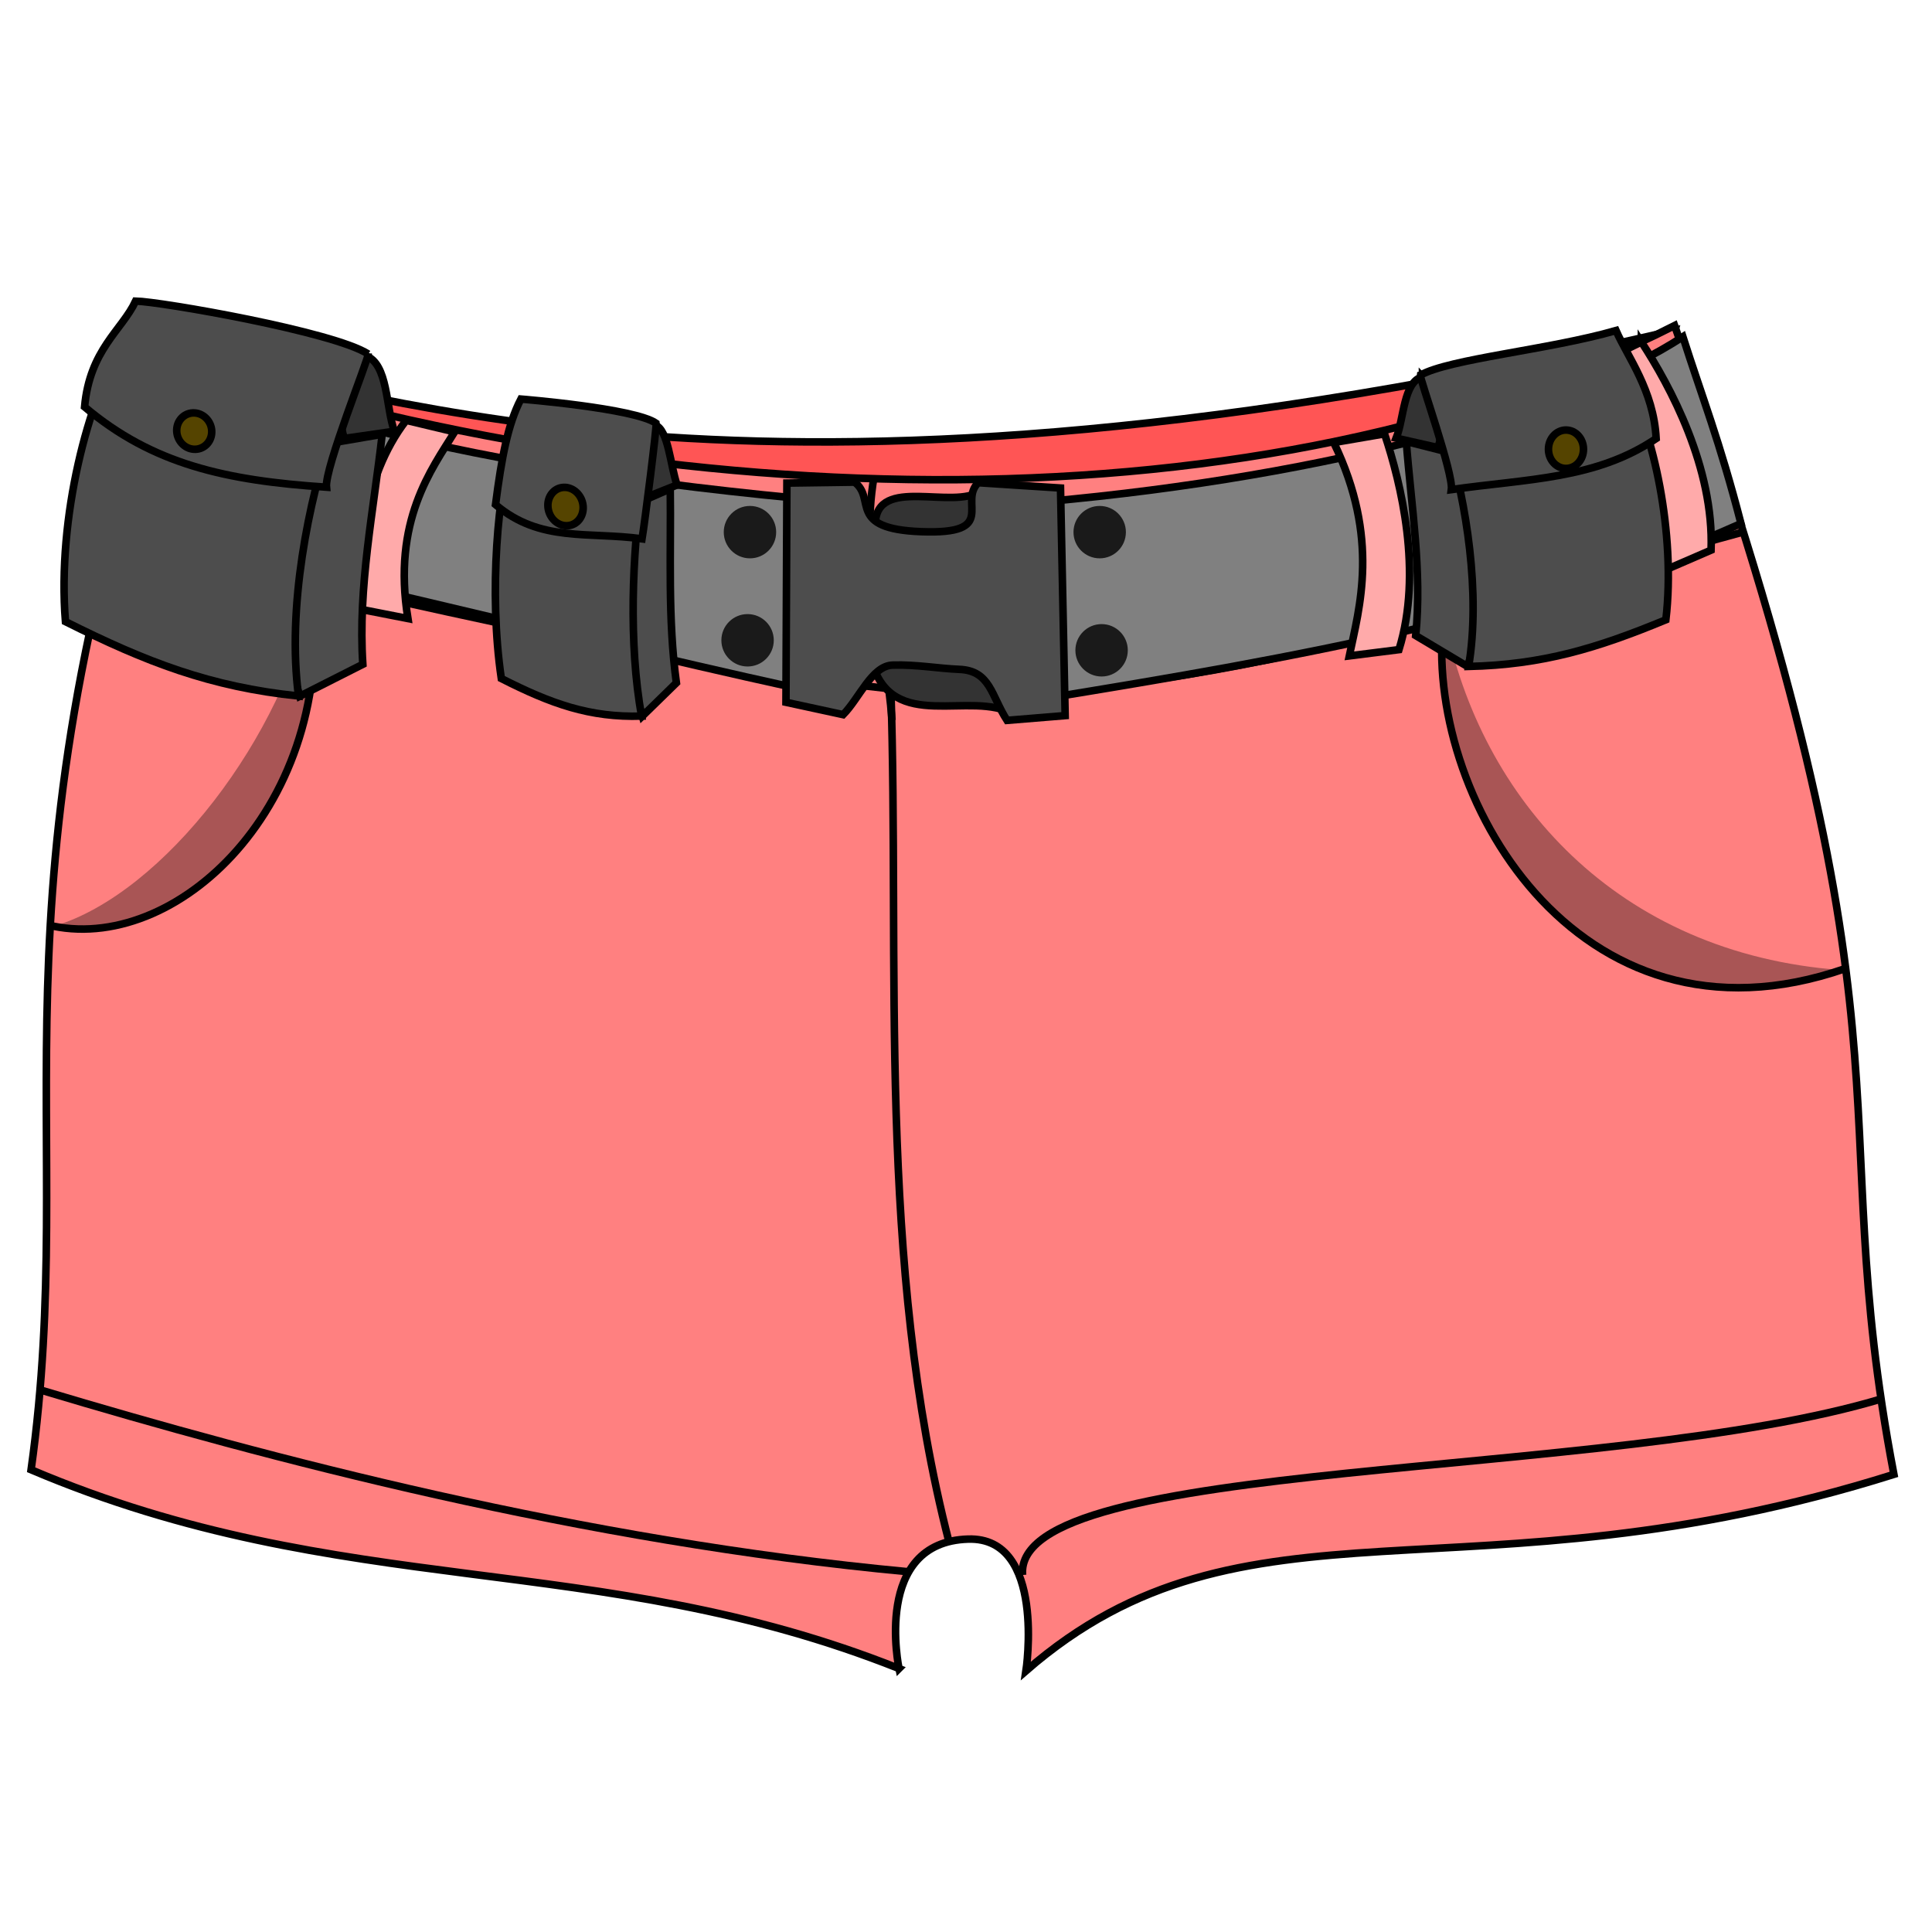 <?xml version="1.0" encoding="UTF-8" standalone="no"?>
<!-- Created with Inkscape (http://www.inkscape.org/) -->

<svg
   xmlns:dc="http://purl.org/dc/elements/1.1/"
   xmlns:cc="http://creativecommons.org/ns#"
   xmlns:rdf="http://www.w3.org/1999/02/22-rdf-syntax-ns#"
   xmlns:svg="http://www.w3.org/2000/svg"
   xmlns="http://www.w3.org/2000/svg"
   xmlns:sodipodi="http://sodipodi.sourceforge.net/DTD/sodipodi-0.dtd"
   xmlns:inkscape="http://www.inkscape.org/namespaces/inkscape"
   viewBox="0 0 256 256"
   id="svg4166"
   version="1.1"
   inkscape:version="0.91 r13725"
   sodipodi:docname="enforcerShorts.svg">
  <style
     id="style3">
    svg { cursor: default; }
  </style>
  <defs
     id="defs4168">
    <inkscape:path-effect
       effect="powerstroke"
       id="path-effect4202"
       is_visible="true"
       offset_points="0,0.5"
       sort_points="true"
       interpolator_type="Linear"
       interpolator_beta="0.2"
       start_linecap_type="zerowidth"
       linejoin_type="round"
       miter_limit="4"
       end_linecap_type="zerowidth"
       cusp_linecap_type="round" />
  </defs>
  <sodipodi:namedview
     id="base"
     pagecolor="#ffffff"
     bordercolor="#666666"
     borderopacity="1.0"
     inkscape:pageopacity="0.0"
     inkscape:pageshadow="2"
     inkscape:zoom="3.959798"
     inkscape:cx="143.08924"
     inkscape:cy="137.64702"
     inkscape:document-units="px"
     inkscape:current-layer="layer1"
     showgrid="false"
     units="px"
     inkscape:window-width="2560"
     inkscape:window-height="1388"
     inkscape:window-x="-8"
     inkscape:window-y="-8"
     inkscape:window-maximized="1" />
  <g
     inkscape:label="Layer 1"
     inkscape:groupmode="layer"
     id="layer1"
     transform="translate(0,-796.362)"
     style="display:inline">
    <path
       style="fill:#ff5555;fill-rule:evenodd;stroke:#000000;stroke-width:1px;stroke-linecap:butt;stroke-linejoin:miter;stroke-opacity:1"
       d="m 22.268,843.329 c 30.707,5.359 78.791,24.866 199.682,-3.21 l -5.792,21.42 c -67.809,47.075 -105.576,53.826 -187.504,15.416 z"
       id="path4159"
       inkscape:connector-curvature="0"
       sodipodi:nodetypes="ccccc" />
    <path
       style="fill:#ff8080;fill-rule:evenodd;stroke:#000000;stroke-width:1px;stroke-linecap:butt;stroke-linejoin:miter;stroke-opacity:1"
       d="m 119.124,1017.452 c -40.111,-15.966 -73.614,-8.763 -115.005,-26.34 6.369,-45.65 -6.548,-75.065 18.046,-147.935 66.935,22.095 145.69,23.78 199.729,-3.675 33.706,95.84 19.371,101.482 29.057,152.223 -56.533,17.79 -85.97,0.757 -115.005,26.034 0,0 2.7,-17.764 -7.647,-17.458 -12.739,0.377 -9.176,17.152 -9.176,17.152 z"
       id="path4149"
       inkscape:connector-curvature="0"
       sodipodi:nodetypes="ccccccsc" />
    <path
       sodipodi:nodetypes="ccc"
       inkscape:connector-curvature="0"
       id="path4239"
       d="m 243.948,924.897 c -29.677,-2.173 -47.812,-22.658 -52.506,-46.439 -2.955,22.573 17.092,58.277 52.506,46.439 z"
       style="fill:#000000;fill-opacity:0.337;fill-rule:evenodd;stroke:none;stroke-width:1px;stroke-linecap:butt;stroke-linejoin:miter;stroke-opacity:1" />
    <path
       style="fill:none;fill-rule:evenodd;stroke:#000000;stroke-width:1px;stroke-linecap:butt;stroke-linejoin:miter;stroke-opacity:1"
       d="M 5.512,980.586 C 35.426,989.566 77.088,1000.587 120.355,1004.626"
       id="path4151"
       inkscape:connector-curvature="0"
       sodipodi:nodetypes="cc" />
    <path
       style="fill:none;fill-rule:evenodd;stroke:#000000;stroke-width:1px;stroke-linecap:butt;stroke-linejoin:miter;stroke-opacity:1"
       d="m 135.495,1005.059 c -1.292,-15.738 77.745,-12.415 113.979,-23.39"
       id="path4153"
       inkscape:connector-curvature="0"
       sodipodi:nodetypes="cc" />
    <path
       style="fill:none;fill-rule:evenodd;stroke:#000000;stroke-width:1px;stroke-linecap:butt;stroke-linejoin:miter;stroke-opacity:1"
       d="m 125.762,1000.728 c -9.592,-37.116 -6.54,-76.647 -7.723,-113.236 36.97,3.925 78.927,-11.433 112.834,-20.607"
       id="path4155"
       inkscape:connector-curvature="0"
       sodipodi:nodetypes="ccc" />
    <path
       style="fill:none;fill-rule:evenodd;stroke:#000000;stroke-width:1px;stroke-linecap:butt;stroke-linejoin:miter;stroke-opacity:1"
       d="M 118.562,887.697 C 80.581,883.603 49.572,874.622 15.244,867.967"
       id="path4158"
       inkscape:connector-curvature="0"
       sodipodi:nodetypes="cc" />
    <path
       style="fill:none;fill-rule:evenodd;stroke:#000000;stroke-width:1px;stroke-linecap:butt;stroke-linejoin:miter;stroke-opacity:1"
       d="m 118.193,891.791 c -0.793,-10.757 -4.309,-21.059 -2.379,-32.27"
       id="path4160"
       inkscape:connector-curvature="0"
       sodipodi:nodetypes="cc" />
    <path
       style="fill:none;fill-rule:evenodd;stroke:#000000;stroke-width:1px;stroke-linecap:butt;stroke-linejoin:miter;stroke-opacity:1"
       d="m 191.295,878.24 c -2.822,22.909 17.448,58.865 53.204,46.469"
       id="path4168"
       inkscape:connector-curvature="0"
       sodipodi:nodetypes="cc" />
    <path
       sodipodi:nodetypes="ccc"
       inkscape:connector-curvature="0"
       id="path4237"
       d="m 41.403,875.019 c -3.699,18.8 -19.689,39.728 -34.215,44.06 16.182,3.881 37.236,-16.372 34.215,-44.06 z"
       style="fill:#000000;fill-opacity:0.336;fill-rule:evenodd;stroke:none;stroke-width:1px;stroke-linecap:butt;stroke-linejoin:miter;stroke-opacity:1" />
    <path
       style="fill:none;fill-rule:evenodd;stroke:#000000;stroke-width:1px;stroke-linecap:butt;stroke-linejoin:miter;stroke-opacity:1"
       d="M 7.026,919.079 C 24.187,922.595 45.232,901.921 41.198,873.382"
       id="path4170"
       inkscape:connector-curvature="0"
       sodipodi:nodetypes="cc" />
    <path
       style="fill:#333333;fill-rule:evenodd;stroke:#000000;stroke-width:1px;stroke-linecap:butt;stroke-linejoin:miter;stroke-opacity:1"
       d="m 116.073,867.102 c -1.149,-7.856 8.717,-3.548 13.108,-5.286 l 0.206,7.48 z"
       id="path4173"
       inkscape:connector-curvature="0"
       sodipodi:nodetypes="cccc" />
    <path
       style="fill:#333333;fill-rule:evenodd;stroke:#000000;stroke-width:1px;stroke-linecap:butt;stroke-linejoin:miter;stroke-opacity:1"
       d="m 115.099,882.107 c 1.755,11.59 11.826,6.137 18.136,8.391 l -1.133,-9.008 z"
       id="path4175"
       inkscape:connector-curvature="0"
       sodipodi:nodetypes="cccc" />
    <path
       style="fill:#808080;fill-rule:evenodd;stroke:#000000;stroke-width:1px;stroke-linecap:butt;stroke-linejoin:miter;stroke-opacity:1"
       d="m 138.517,862.832 -0.379,26.138 c 33.921,-5.507 65.815,-11.248 92.555,-23.234 -2.838,-10.96 -5.164,-16.788 -7.702,-24.749 -14.641,9.581 -46.518,18.447 -84.474,21.845 z"
       id="path4179"
       inkscape:connector-curvature="0"
       sodipodi:nodetypes="ccccc" />
    <path
       style="fill:#333333;fill-rule:evenodd;stroke:#000000;stroke-width:1px;stroke-linecap:butt;stroke-linejoin:miter;stroke-opacity:1"
       d="m 188.482,846.291 c -2.532,0.66 -2.436,5.554 -3.482,8.125 l 5.536,1.25 c 1.022,-3.125 0.952,-6.25 -2.054,-9.375 z"
       id="path4218"
       inkscape:connector-curvature="0"
       sodipodi:nodetypes="cccc" />
    <path
       style="fill:#808080;fill-rule:evenodd;stroke:#000000;stroke-width:1px;stroke-linecap:butt;stroke-linejoin:miter;stroke-opacity:1"
       d="m 105.884,862.405 -0.653,25.07 C 71.038,879.965 36.149,870.46 13.75,867.362 l 5.536,-24.464 c 15.356,6.372 35.06,14.552 86.598,19.508 z"
       id="path4177"
       inkscape:connector-curvature="0"
       sodipodi:nodetypes="ccccc" />
    <path
       style="fill:#4d4d4d;fill-rule:evenodd;stroke:#000000;stroke-width:1px;stroke-linecap:butt;stroke-linejoin:miter;stroke-opacity:1"
       d="m 104.269,860.373 8.965,-0.126 c 2.937,2.215 -1.074,6.195 8.839,6.566 10.351,0.387 4.858,-3.857 7.546,-6.489 l 10.905,0.703 0.616,30.157 -7.702,0.631 c -2.104,-3.261 -2.199,-6.595 -6.331,-6.76 -2.751,-0.11 -5.692,-0.658 -8.821,-0.564 -2.76,0.083 -4.409,4.383 -6.566,6.566 l -7.576,-1.641 z"
       id="path4171"
       inkscape:connector-curvature="0"
       sodipodi:nodetypes="ccsccccssccc" />
    <path
       style="display:inline;fill:#ffaaaa;fill-rule:evenodd;stroke:#000000;stroke-width:1px;stroke-linecap:butt;stroke-linejoin:miter;stroke-opacity:1"
       d="m 15.502,868.29 6.653,1.302 c -2.104,-12.941 3.135,-19.781 6.194,-24.732 l -6.423,-1.531 c -5.901,7.604 -6.596,18.614 -6.423,24.962 z"
       id="path4187-7"
       inkscape:connector-curvature="0"
       sodipodi:nodetypes="ccccc" />
    <path
       style="fill:#ffaaaa;fill-rule:evenodd;stroke:#000000;stroke-width:1px;stroke-linecap:butt;stroke-linejoin:miter;stroke-opacity:1"
       d="m 47.399,877.021 6.653,1.302 c -2.104,-12.941 3.135,-19.781 6.194,-24.732 l -6.423,-1.531 c -5.901,7.604 -6.596,18.614 -6.423,24.962 z"
       id="path4187"
       inkscape:connector-curvature="0"
       sodipodi:nodetypes="ccccc" />
    <path
       style="display:inline;fill:#ffaaaa;fill-rule:evenodd;stroke:#000000;stroke-width:1px;stroke-linecap:butt;stroke-linejoin:miter;stroke-opacity:1"
       d="m 183.457,853.848 -6.725,1.156 c 6.145,12.764 3.371,21.918 2.059,28.266 l 6.581,-0.829 c 3.156,-10.204 0.285,-22.007 -1.915,-28.594 z"
       id="path4187-1"
       inkscape:connector-curvature="0"
       sodipodi:nodetypes="ccccc" />
    <path
       style="display:inline;fill:#ffaaaa;fill-rule:evenodd;stroke:#000000;stroke-width:1px;stroke-linecap:butt;stroke-linejoin:miter;stroke-opacity:1"
       d="m 217.495,841.675 -6.189,3.016 c 9.224,10.834 8.912,20.61 9.285,27.219 l 6.135,-2.654 c 0.41,-10.916 -5.407,-21.719 -9.231,-27.582 z"
       id="path4187-1-0"
       inkscape:connector-curvature="0"
       sodipodi:nodetypes="ccccc" />
    <path
       style="fill:#4d4d4d;fill-rule:evenodd;stroke:#000000;stroke-width:1px;stroke-linecap:butt;stroke-linejoin:miter;stroke-opacity:1"
       d="m 194.464,884.684 -6.875,-4.107 c 0.863,-8.571 -0.597,-17.143 -1.25,-25.714 l 6.696,1.696 c 7.618,9.375 4.187,19.397 1.429,28.125 z"
       id="path4216"
       inkscape:connector-curvature="0"
       sodipodi:nodetypes="ccccc" />
    <path
       style="fill:#4d4d4d;fill-rule:evenodd;stroke:#000000;stroke-width:1px;stroke-linecap:butt;stroke-linejoin:miter;stroke-opacity:1"
       d="m 191.821,854.746 c 2.454,8.223 4.402,20.234 2.778,29.926 9.837,-0.232 17.023,-2.416 26.138,-6.187 1.348,-11.563 -1.738,-25.009 -5.177,-31.188 z"
       id="path4214"
       inkscape:connector-curvature="0"
       sodipodi:nodetypes="ccccc" />
    <ellipse
       style="color:#000000;clip-rule:nonzero;display:inline;overflow:visible;visibility:visible;opacity:1;isolation:auto;mix-blend-mode:normal;color-interpolation:sRGB;color-interpolation-filters:linearRGB;solid-color:#000000;solid-opacity:1;fill:#1a1a1a;fill-opacity:1;fill-rule:evenodd;stroke:none;stroke-width:1px;stroke-linecap:butt;stroke-linejoin:miter;stroke-miterlimit:4;stroke-dasharray:none;stroke-dashoffset:0;stroke-opacity:1;color-rendering:auto;image-rendering:auto;shape-rendering:auto;text-rendering:auto;enable-background:accumulate"
       id="path4183"
       cx="99.058"
       cy="881.204"
       rx="3.472"
       ry="3.472" />
    <ellipse
       style="color:#000000;clip-rule:nonzero;display:inline;overflow:visible;visibility:visible;opacity:1;isolation:auto;mix-blend-mode:normal;color-interpolation:sRGB;color-interpolation-filters:linearRGB;solid-color:#000000;solid-opacity:1;fill:#1a1a1a;fill-opacity:1;fill-rule:evenodd;stroke:none;stroke-width:1px;stroke-linecap:butt;stroke-linejoin:miter;stroke-miterlimit:4;stroke-dasharray:none;stroke-dashoffset:0;stroke-opacity:1;color-rendering:auto;image-rendering:auto;shape-rendering:auto;text-rendering:auto;enable-background:accumulate"
       id="path4183-6"
       cx="99.374"
       cy="866.873"
       rx="3.472"
       ry="3.472" />
    <ellipse
       style="color:#000000;clip-rule:nonzero;display:inline;overflow:visible;visibility:visible;opacity:1;isolation:auto;mix-blend-mode:normal;color-interpolation:sRGB;color-interpolation-filters:linearRGB;solid-color:#000000;solid-opacity:1;fill:#1a1a1a;fill-opacity:1;fill-rule:evenodd;stroke:none;stroke-width:1px;stroke-linecap:butt;stroke-linejoin:miter;stroke-miterlimit:4;stroke-dasharray:none;stroke-dashoffset:0;stroke-opacity:1;color-rendering:auto;image-rendering:auto;shape-rendering:auto;text-rendering:auto;enable-background:accumulate"
       id="path4183-1"
       cx="145.715"
       cy="866.873"
       rx="3.472"
       ry="3.472" />
    <ellipse
       style="color:#000000;clip-rule:nonzero;display:inline;overflow:visible;visibility:visible;opacity:1;isolation:auto;mix-blend-mode:normal;color-interpolation:sRGB;color-interpolation-filters:linearRGB;solid-color:#000000;solid-opacity:1;fill:#1a1a1a;fill-opacity:1;fill-rule:evenodd;stroke:none;stroke-width:1px;stroke-linecap:butt;stroke-linejoin:miter;stroke-miterlimit:4;stroke-dasharray:none;stroke-dashoffset:0;stroke-opacity:1;color-rendering:auto;image-rendering:auto;shape-rendering:auto;text-rendering:auto;enable-background:accumulate"
       id="path4183-0"
       cx="145.967"
       cy="882.53"
       rx="3.472"
       ry="3.472" />
    <path
       style="fill:#4d4d4d;fill-rule:evenodd;stroke:#000000;stroke-width:1px;stroke-linecap:butt;stroke-linejoin:miter;stroke-opacity:1"
       d="m 188.202,846.077 c -0.099,0.433 4.404,13.073 4.111,15.158 10.074,-1.441 19.165,-1.356 27.139,-6.764 -0.346,-6.421 -3.783,-10.792 -5.321,-14.311 -8.923,2.561 -22.082,3.748 -25.928,5.917 z"
       id="path4212"
       inkscape:connector-curvature="0"
       sodipodi:nodetypes="ccccc" />
    <ellipse
       style="color:#000000;clip-rule:nonzero;display:inline;overflow:visible;visibility:visible;opacity:1;isolation:auto;mix-blend-mode:normal;color-interpolation:sRGB;color-interpolation-filters:linearRGB;solid-color:#000000;solid-opacity:1;fill:#554400;fill-opacity:1;fill-rule:evenodd;stroke:#000000;stroke-width:1px;stroke-linecap:butt;stroke-linejoin:miter;stroke-miterlimit:4;stroke-dasharray:none;stroke-dashoffset:0;stroke-opacity:1;color-rendering:auto;image-rendering:auto;shape-rendering:auto;text-rendering:auto;enable-background:accumulate"
       id="path4220"
       cx="207.5"
       cy="855.889"
       rx="2.321"
       ry="2.545" />
    <path
       style="display:inline;fill:#333333;fill-rule:evenodd;stroke:#000000;stroke-width:1px;stroke-linecap:butt;stroke-linejoin:miter;stroke-opacity:1"
       d="m 86.763,852.673 c 1.805,0.543 2.058,5.431 2.954,7.949 l -3.77,1.5 c -0.915,-3.072 -1.071,-6.193 0.816,-9.449 z"
       id="path4218-5"
       inkscape:connector-curvature="0"
       sodipodi:nodetypes="cccc" />
    <path
       style="display:inline;fill:#4d4d4d;fill-rule:evenodd;stroke:#000000;stroke-width:1px;stroke-linecap:butt;stroke-linejoin:miter;stroke-opacity:1"
       d="m 85.111,891.257 4.515,-4.412 c -1.161,-8.514 -0.706,-17.133 -0.812,-25.716 l -4.548,1.998 c -4.687,9.702 -1.645,19.546 0.845,28.13 z"
       id="path4216-9"
       inkscape:connector-curvature="0"
       sodipodi:nodetypes="ccccc" />
    <path
       style="display:inline;fill:#4d4d4d;fill-rule:evenodd;stroke:#000000;stroke-width:1px;stroke-linecap:butt;stroke-linejoin:miter;stroke-opacity:1"
       d="m 84.993,861.262 c -1.17,8.317 -1.739,20.391 0.024,29.988 -6.859,0.217 -12.002,-1.635 -18.59,-4.982 -1.694,-11.477 -0.426,-25.035 1.563,-31.358 z"
       id="path4214-5"
       inkscape:connector-curvature="0"
       sodipodi:nodetypes="ccccc" />
    <path
       style="display:inline;fill:#4d4d4d;fill-rule:evenodd;stroke:#000000;stroke-width:1px;stroke-linecap:butt;stroke-linejoin:miter;stroke-opacity:1"
       d="m 86.944,852.447 c 0.097,0.428 -1.495,13.067 -1.869,15.313 -7.103,-0.979 -13.512,0.503 -19.414,-4.53 0.803,-6.245 1.637,-10.661 3.361,-13.99 0,0 15.104,1.218 17.922,3.207 z"
       id="path4212-7"
       inkscape:connector-curvature="0"
       sodipodi:nodetypes="ccccc" />
    <ellipse
       style="color:#000000;clip-rule:nonzero;display:inline;overflow:visible;visibility:visible;opacity:1;isolation:auto;mix-blend-mode:normal;color-interpolation:sRGB;color-interpolation-filters:linearRGB;solid-color:#000000;solid-opacity:1;fill:#554400;fill-opacity:1;fill-rule:evenodd;stroke:#000000;stroke-width:1.001px;stroke-linecap:butt;stroke-linejoin:miter;stroke-miterlimit:4;stroke-dasharray:none;stroke-dashoffset:0;stroke-opacity:1;color-rendering:auto;image-rendering:auto;shape-rendering:auto;text-rendering:auto;enable-background:accumulate"
       id="path4220-7"
       cx="6.536"
       cy="866.652"
       rx="2.328"
       ry="2.55"
       transform="matrix(-0.999,0.045,0.094,0.996,0,0)" />
    <path
       style="display:inline;fill:#333333;fill-rule:evenodd;stroke:#000000;stroke-width:1px;stroke-linecap:butt;stroke-linejoin:miter;stroke-opacity:1"
       d="m 48.449,843.502 c 2.989,1.027 2.67,6.841 3.809,10.001 l -6.648,0.959 c -1.087,-3.816 -0.873,-7.528 2.839,-10.959 z"
       id="path4218-8"
       inkscape:connector-curvature="0"
       sodipodi:nodetypes="cccc" />
    <path
       style="display:inline;fill:#4d4d4d;fill-rule:evenodd;stroke:#000000;stroke-width:1px;stroke-linecap:butt;stroke-linejoin:miter;stroke-opacity:1"
       d="m 39.715,888.615 8.363,-4.231 c -0.67,-10.282 1.428,-20.342 2.565,-30.478 l -8.049,1.379 c -9.468,10.428 -5.8,22.681 -2.879,33.33 z"
       id="path4216-3"
       inkscape:connector-curvature="0"
       sodipodi:nodetypes="ccccc" />
    <path
       style="display:inline;fill:#4d4d4d;fill-rule:evenodd;stroke:#000000;stroke-width:1px;stroke-linecap:butt;stroke-linejoin:miter;stroke-opacity:1"
       d="m 44.117,853.244 c -3.268,9.55 -6.091,23.656 -4.562,35.344 -11.71,-1.215 -20.181,-4.5 -30.883,-9.858 -1.122,-13.888 3.117,-29.593 7.473,-36.617 z"
       id="path4214-1"
       inkscape:connector-curvature="0"
       sodipodi:nodetypes="ccccc" />
    <path
       style="display:inline;fill:#4d4d4d;fill-rule:evenodd;stroke:#000000;stroke-width:1px;stroke-linecap:butt;stroke-linejoin:miter;stroke-opacity:1"
       d="m 48.791,843.274 c 0.099,0.525 -5.794,15.135 -5.532,17.644 -13.383,-0.876 -23.084,-3.06 -32.051,-10.64 0.681,-7.608 4.959,-10.159 6.76,-14.02 3.292,0.06 26.331,4.069 30.823,7.017 z"
       id="path4212-8"
       inkscape:connector-curvature="0"
       sodipodi:nodetypes="ccccc" />
    <ellipse
       style="color:#000000;clip-rule:nonzero;display:inline;overflow:visible;visibility:visible;opacity:1;isolation:auto;mix-blend-mode:normal;color-interpolation:sRGB;color-interpolation-filters:linearRGB;solid-color:#000000;solid-opacity:1;fill:#554400;fill-opacity:1;fill-rule:evenodd;stroke:#000000;stroke-width:1px;stroke-linecap:butt;stroke-linejoin:miter;stroke-miterlimit:4;stroke-dasharray:none;stroke-dashoffset:0;stroke-opacity:1;color-rendering:auto;image-rendering:auto;shape-rendering:auto;text-rendering:auto;enable-background:accumulate"
       id="path4220-0"
       cx="-57.357"
       cy="849.975"
       rx="2.326"
       ry="2.407"
       transform="matrix(-0.997,-0.076,-0.037,0.999,0,0)" />
  </g>
</svg>
